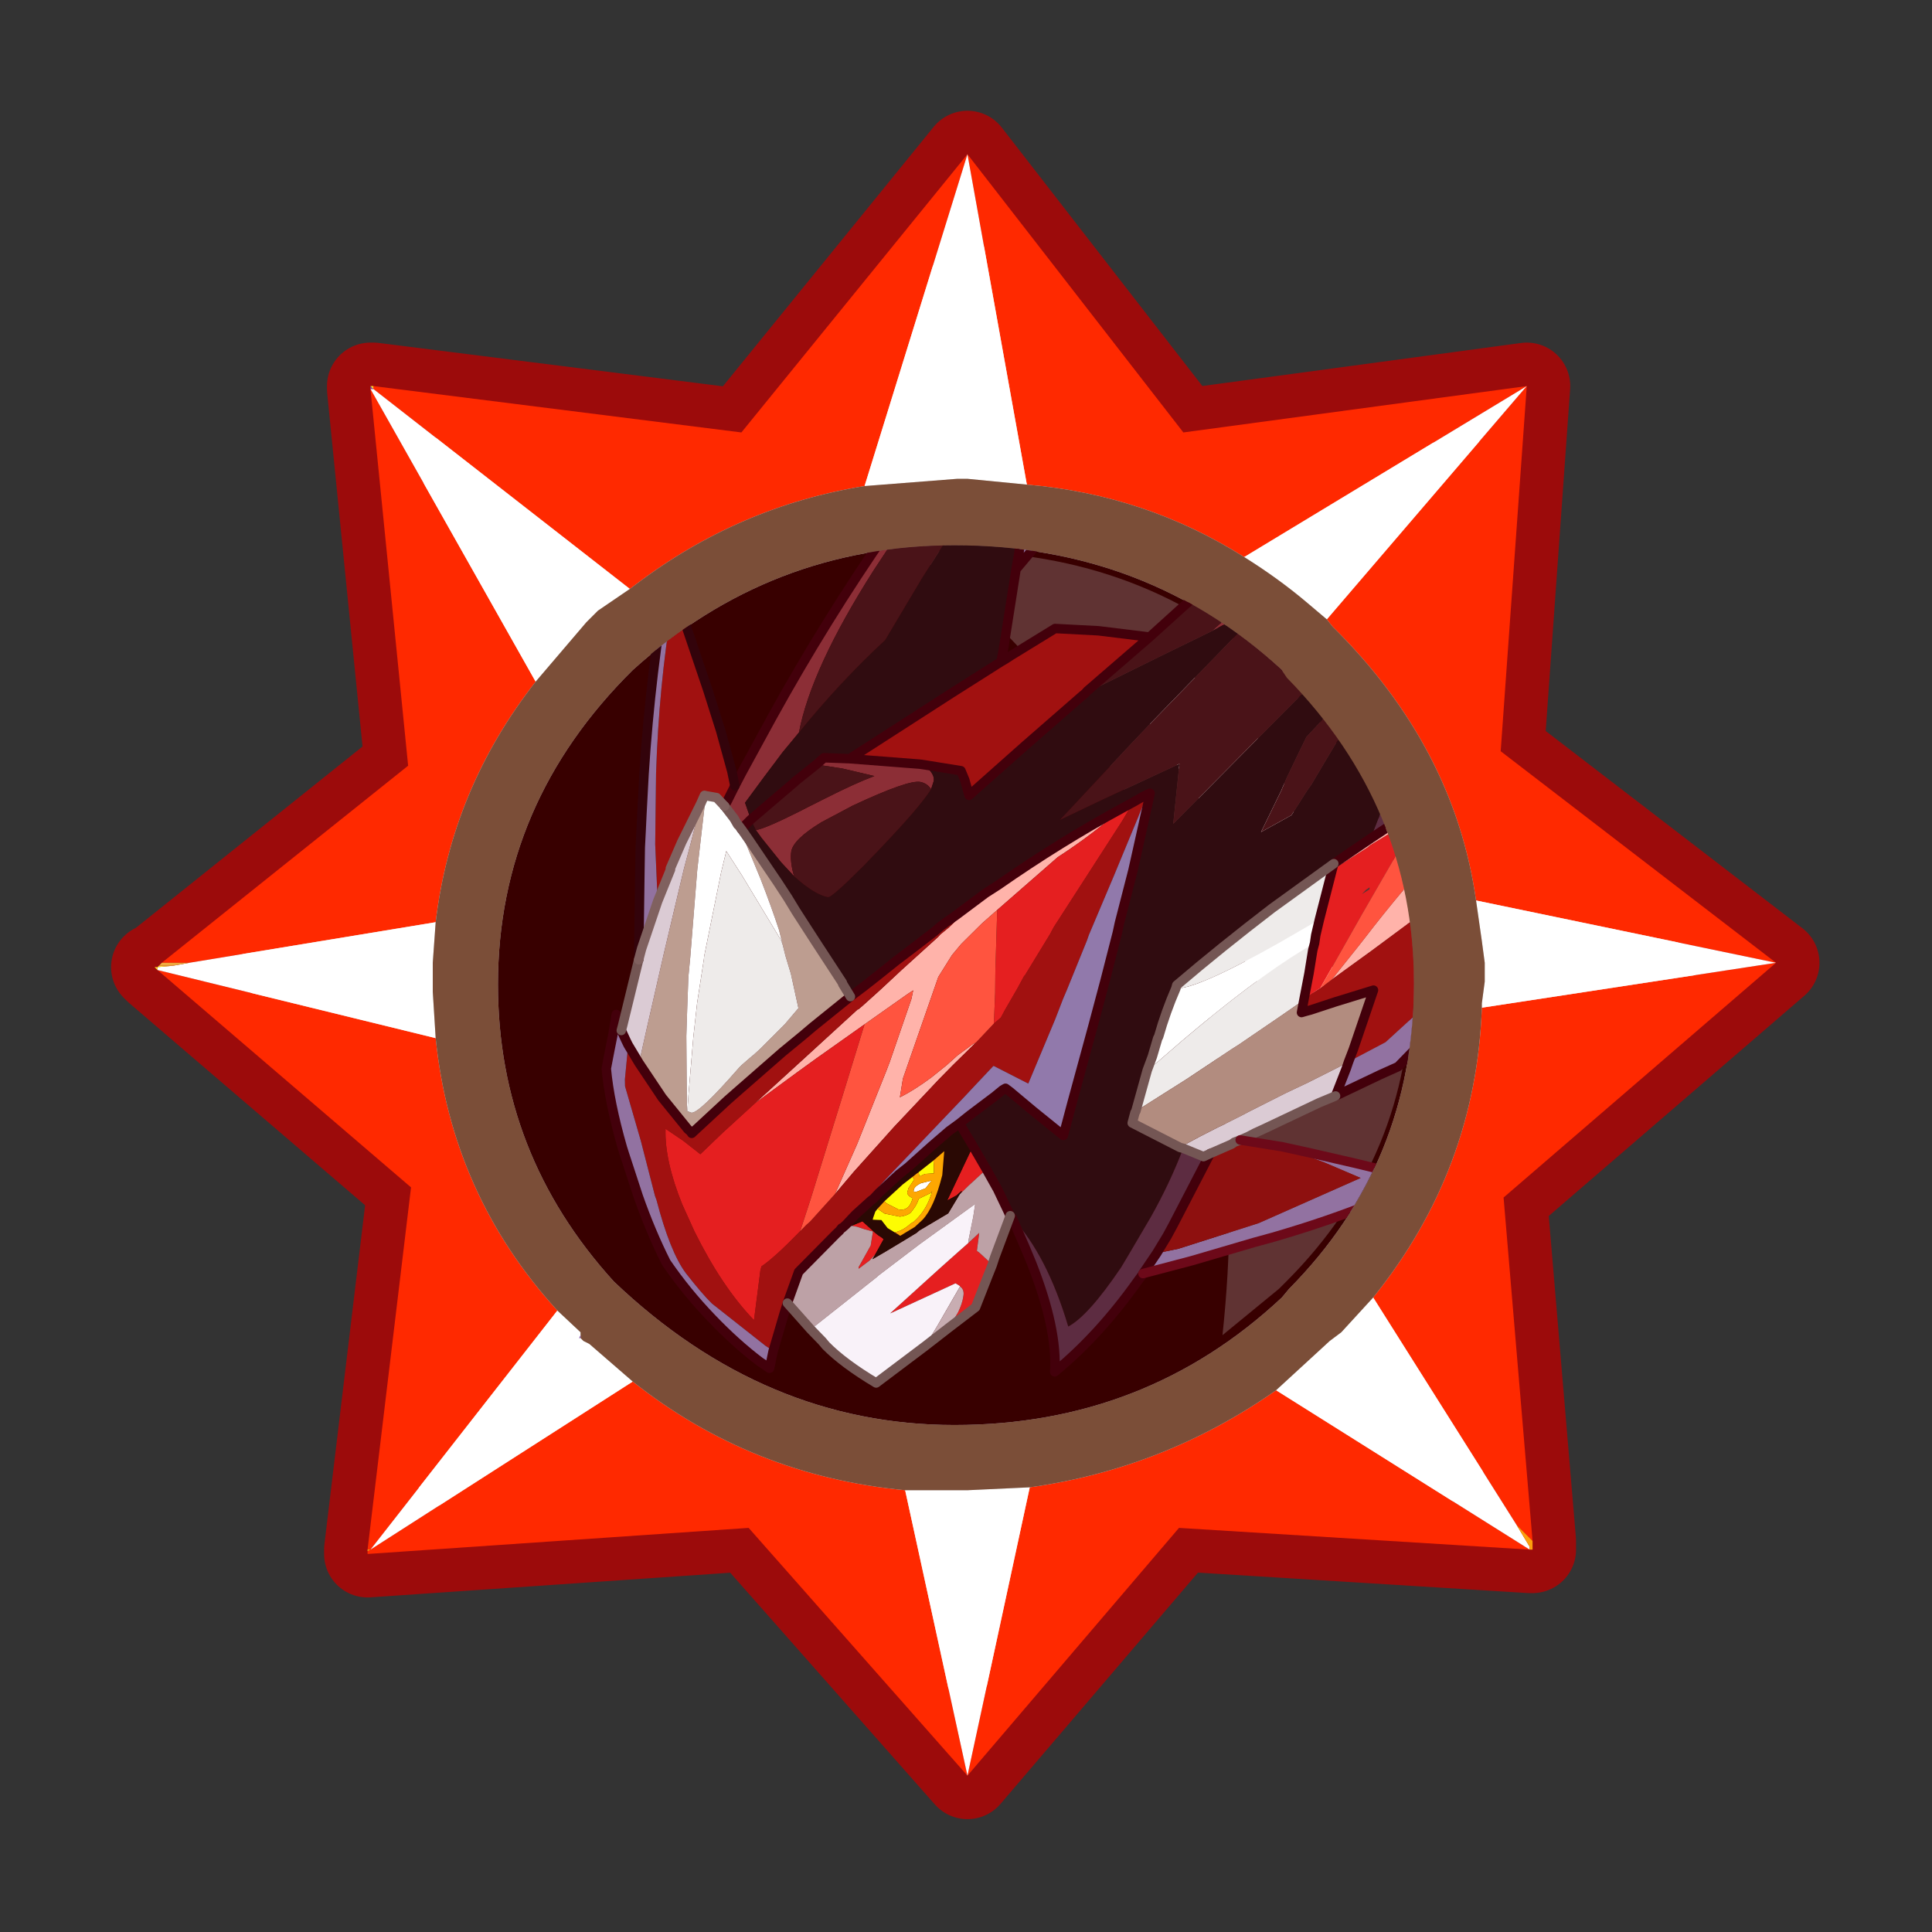 <?xml version="1.0" encoding="UTF-8" standalone="no"?>
<svg xmlns:ffdec="https://www.free-decompiler.com/flash" xmlns:xlink="http://www.w3.org/1999/xlink" ffdec:objectType="frame" height="30.0px" width="30.0px" xmlns="http://www.w3.org/2000/svg">
  <rect width="100%" height="100%" fill="#333333" stroke="none"/>
  <g transform="matrix(1.0, 0.0, 0.0, 1.0, 0.0, 0.0)">
    <use ffdec:characterId="1" height="30.0" transform="matrix(1.0, 0.0, 0.0, 1.0, 0.0, 0.0)" width="30.0" xlink:href="#shape0"/>
    <use ffdec:characterId="6" height="61.95" transform="matrix(0.45, 0.0, 0.0, 0.45, 1.725, 0.37)" width="61.95" xlink:href="#sprite0"/>
  </g>
  <defs>
    <g id="shape0" transform="matrix(1.0, 0.0, 0.0, 1.0, 0.0, 0.0)">
      <path d="M30.0 30.0 L0.0 30.0 0.0 0.0 30.0 0.0 30.0 30.0" fill="#33cc66" fill-opacity="0.0" fill-rule="evenodd" stroke="none"/>
    </g>
    <g id="sprite0" transform="matrix(1.0, 0.0, 0.0, 1.0, -0.5, 4.4)">
      <use ffdec:characterId="2" height="58.95" transform="matrix(1.0, 0.0, 0.0, 1.0, 0.5, -1.4)" width="58.95" xlink:href="#shape1"/>
      <use ffdec:characterId="5" height="28.85" transform="matrix(-1.865, 0.0, 0.0, 1.865, 62.426, -4.402)" width="26.55" xlink:href="#sprite1"/>
    </g>
    <g id="shape1" transform="matrix(1.0, 0.0, 0.0, 1.0, -0.5, 1.4)">
      <path d="M48.55 36.1 L49.55 47.95 49.55 48.25 49.45 48.25 37.35 47.5 30.05 56.05 22.5 47.5 9.35 48.4 9.35 48.25 10.85 35.75 2.1 28.25 2.0 28.15 2.1 28.15 2.25 28.0 10.75 21.2 9.45 8.2 9.45 8.1 9.55 8.1 22.25 9.7 30.05 0.1 37.5 9.7 49.35 8.1 48.45 20.7 57.95 28.0 48.55 36.1" fill="#d6d6d6" fill-rule="evenodd" stroke="none"/>
      <path d="M48.55 36.1 L57.95 28.0 48.45 20.7 49.35 8.1 37.5 9.7 30.05 0.1 22.25 9.7 9.55 8.1 9.45 8.1 9.45 8.2 10.75 21.2 2.25 28.0 2.1 28.15 2.0 28.15 2.1 28.25 10.85 35.75 9.35 48.25 9.35 48.4 22.5 47.5 30.05 56.05 37.35 47.5 49.45 48.25 49.55 48.25 49.55 47.95 48.55 36.1 Z" fill="none" stroke="#9c0b0b" stroke-linecap="round" stroke-linejoin="round" stroke-width="3.0"/>
      <path d="M49.35 8.1 L48.45 20.7 57.95 28.0 47.6 25.85 Q46.85 20.55 42.65 16.4 L42.45 16.15 49.35 8.1 39.6 14.0 Q36.2 11.85 32.1 11.5 L30.05 0.1 37.5 9.7 49.35 8.1 M57.95 28.0 L48.55 36.1 49.55 47.95 49.0 47.4 44.05 39.55 Q47.6 35.15 47.8 29.55 L57.95 28.0 M49.45 48.25 L37.35 47.5 30.05 56.05 22.5 47.5 9.35 48.4 9.35 48.3 9.45 48.25 18.5 42.45 Q22.6 45.7 27.9 46.2 L30.05 56.05 32.2 46.1 Q36.85 45.45 40.7 42.75 L49.45 48.25 M9.35 48.25 L10.85 35.75 2.1 28.25 11.7 30.6 Q12.25 36.0 15.9 40.0 L9.45 48.25 9.35 48.25 M2.25 28.0 L10.75 21.2 9.45 8.2 15.15 18.3 Q12.25 22.0 11.7 26.6 L3.2 28.0 2.25 28.0 M9.55 8.1 L22.25 9.7 30.05 0.1 26.5 11.55 Q22.15 12.25 18.6 14.95 L18.4 15.1 9.55 8.2 9.55 8.1" fill="#ff2900" fill-rule="evenodd" stroke="none"/>
      <path d="M49.35 8.1 L42.45 16.15 41.8 15.6 Q40.8 14.75 39.6 14.0 L49.35 8.1 M47.6 25.85 L57.95 28.0 47.8 29.55 47.8 29.4 47.9 28.65 47.9 28.45 47.9 28.1 47.9 28.0 47.8 27.25 47.6 25.85 M40.7 42.75 L42.55 41.05 42.95 40.75 44.05 39.55 49.0 47.4 49.45 48.15 49.45 48.25 40.7 42.75 M32.2 46.1 L30.05 56.05 27.9 46.2 29.7 46.2 30.05 46.2 32.2 46.1 M18.5 42.45 L9.45 48.25 15.9 40.0 16.7 40.75 16.7 40.85 16.65 40.95 16.7 40.95 16.8 41.05 17.0 41.15 18.5 42.45 M30.05 0.1 L32.1 11.5 30.05 11.3 29.7 11.3 26.5 11.55 30.05 0.1 M18.4 15.1 L17.3 15.85 16.9 16.25 15.15 18.3 9.45 8.2 9.55 8.2 18.4 15.1 M11.7 26.6 L11.6 28.0 11.6 28.15 11.6 28.65 11.6 29.0 11.7 30.6 2.1 28.25 2.1 28.15 2.65 28.1 3.2 28.0 11.7 26.6" fill="#ffffff" fill-rule="evenodd" stroke="none"/>
      <path d="M42.45 16.15 L42.65 16.4 Q46.85 20.55 47.6 25.85 L47.8 27.25 47.9 28.0 47.9 28.1 47.9 28.45 47.9 28.65 47.8 29.4 47.8 29.55 Q47.6 35.15 44.05 39.55 L42.95 40.75 42.55 41.05 40.7 42.75 Q36.85 45.45 32.2 46.1 L30.05 46.2 29.7 46.2 27.9 46.2 Q22.6 45.7 18.5 42.45 L17.0 41.15 16.8 41.05 16.7 40.95 16.7 40.85 16.7 40.75 15.9 40.0 Q12.25 36.0 11.7 30.6 L11.6 29.0 11.6 28.65 11.6 28.15 11.6 28.0 11.7 26.6 Q12.25 22.0 15.15 18.3 L16.9 16.25 17.3 15.85 18.4 15.1 18.6 14.95 Q22.15 12.25 26.5 11.55 L29.7 11.3 30.05 11.3 32.1 11.5 Q36.2 11.85 39.6 14.0 40.8 14.75 41.8 15.6 L42.45 16.15 M41.05 18.2 L40.9 17.9 Q36.2 13.6 29.6 13.6 23.25 13.6 18.5 17.9 13.85 22.5 13.85 28.75 13.85 34.6 17.85 39.0 23.05 43.95 29.6 43.95 36.2 43.95 40.9 39.55 L41.15 39.25 Q45.45 34.9 45.45 28.75 45.45 22.65 41.05 18.2" fill="#7b4e38" fill-rule="evenodd" stroke="none"/>
      <path d="M41.05 18.2 Q45.45 22.65 45.45 28.75 45.45 34.9 41.15 39.25 L40.9 39.55 Q36.2 43.95 29.6 43.95 23.05 43.95 17.85 39.0 13.85 34.6 13.85 28.75 13.85 22.5 18.5 17.9 23.25 13.6 29.6 13.6 36.2 13.6 40.9 17.9 L41.05 18.2" fill="#380000" fill-rule="evenodd" stroke="none"/>
      <path d="M49.55 47.95 L49.55 48.25 49.45 48.25 49.45 48.15 49.0 47.4 49.55 47.95" fill="url(#gradient0)" fill-rule="evenodd" stroke="none"/>
      <path d="M9.45 8.2 L9.45 8.1 9.55 8.2 9.45 8.2" fill="url(#gradient1)" fill-rule="evenodd" stroke="none"/>
      <path d="M9.45 8.1 L9.55 8.1 9.55 8.2 9.45 8.1" fill="url(#gradient2)" fill-rule="evenodd" stroke="none"/>
      <path d="M9.35 48.3 L9.35 48.25 9.45 48.25 9.35 48.3 M2.1 28.25 L2.0 28.15 2.1 28.15 2.15 28.1 2.65 28.1 2.1 28.15 2.1 28.25" fill="url(#gradient3)" fill-rule="evenodd" stroke="none"/>
      <path d="M2.15 28.1 L2.25 28.0 3.2 28.0 2.65 28.1 2.15 28.1" fill="url(#gradient4)" fill-rule="evenodd" stroke="none"/>
      <path d="M16.7 40.85 L16.7 40.95 16.65 40.95 16.7 40.85" fill="url(#gradient5)" fill-rule="evenodd" stroke="none"/>
      <path d="M41.05 39.0 L40.8 39.25 38.85 40.85 Q40.7 23.6 28.2 13.8 L29.5 13.8 Q36.2 13.8 40.8 18.1 L40.95 18.3 Q45.35 22.65 45.35 28.65 45.35 34.7 41.05 39.0" fill="#ffffff" fill-opacity="0.2" fill-rule="evenodd" stroke="none"/>
      <path d="M40.9 26.2 Q42.35 26.05 42.55 27.5 L42.65 28.25 Q42.45 29.0 41.45 29.2 40.8 29.3 40.15 28.75 39.65 28.25 39.6 27.8 39.3 26.4 40.9 26.2 M41.45 23.4 L41.45 24.05 Q41.25 24.65 40.25 24.8 L38.0 22.3 35.95 19.15 Q35.65 17.8 36.4 17.65 37.05 17.45 38.2 18.4 40.9 20.45 41.45 23.4" fill="#ffffff" fill-rule="evenodd" stroke="none"/>
    </g>
    <linearGradient gradientTransform="matrix(-0.012, 0.0, 0.0, 0.009, 39.85, 48.5)" gradientUnits="userSpaceOnUse" id="gradient0" spreadMethod="pad" x1="-819.2" x2="819.2">
      <stop offset="0.0" stop-color="#fd9e0c"/>
      <stop offset="1.0" stop-color="#fddd27"/>
    </linearGradient>
    <linearGradient gradientTransform="matrix(-0.009, 0.0, 0.0, 0.012, 9.8, 17.9)" gradientUnits="userSpaceOnUse" id="gradient1" spreadMethod="pad" x1="-819.2" x2="819.2">
      <stop offset="0.0" stop-color="#5f2288"/>
      <stop offset="1.0" stop-color="#a276cd"/>
    </linearGradient>
    <linearGradient gradientTransform="matrix(-0.013, 0.0, 0.0, 0.01, 19.7, 8.05)" gradientUnits="userSpaceOnUse" id="gradient2" spreadMethod="pad" x1="-819.2" x2="819.2">
      <stop offset="0.0" stop-color="#fd9b0b"/>
      <stop offset="1.0" stop-color="#fde42b"/>
    </linearGradient>
    <linearGradient gradientTransform="matrix(-0.009, 0.0, 0.0, 0.012, 9.35, 38.05)" gradientUnits="userSpaceOnUse" id="gradient3" spreadMethod="pad" x1="-819.2" x2="819.2">
      <stop offset="0.0" stop-color="#fd9e0c"/>
      <stop offset="1.0" stop-color="#fddd27"/>
    </linearGradient>
    <linearGradient gradientTransform="matrix(-0.009, 0.0, 0.0, 0.012, 9.35, 38.05)" gradientUnits="userSpaceOnUse" id="gradient4" spreadMethod="pad" x1="-819.2" x2="819.2">
      <stop offset="0.0" stop-color="#8d010c"/>
      <stop offset="1.0" stop-color="#f2b03f"/>
    </linearGradient>
    <linearGradient gradientTransform="matrix(-0.013, 0.0, 0.0, 0.009, 19.7, 48.4)" gradientUnits="userSpaceOnUse" id="gradient5" spreadMethod="pad" x1="-819.2" x2="819.2">
      <stop offset="0.0" stop-color="#65298e"/>
      <stop offset="1.0" stop-color="#9a6cc5"/>
    </linearGradient>
    <g id="sprite1" transform="matrix(1.0, 0.0, 0.0, 1.0, 9.1, 9.65)">
      <clipPath id="clipPath0" transform="matrix(1.0, 0.0, 0.0, 1.0, 0.0, 0.0)">
        <path d="M14.45 2.3 Q16.95 4.75 16.95 8.1 16.95 11.25 14.8 13.6 12.0 16.25 8.5 16.25 4.95 16.25 2.45 13.9 L2.3 13.75 Q0.0 11.4 0.0 8.1 0.0 4.85 2.35 2.45 L2.45 2.3 Q4.95 0.0 8.5 0.0 11.9 0.0 14.45 2.3" fill="#4b1c6c" fill-rule="evenodd" stroke="none"/>
      </clipPath>
      <g clip-path="url(#clipPath0)">
        <use ffdec:characterId="4" height="138.8" transform="matrix(0.169, -0.045, 0.045, 0.169, -9.081, -4.211)" width="119.95" xlink:href="#shape3"/>
      </g>
    </g>
    <g id="shape3" transform="matrix(1.0, 0.0, 0.0, 1.0, 54.5, 65.9)">
      <path d="M27.1 -48.2 L27.4 -51.0 27.6 -52.4 28.6 -50.6 32.25 -43.4 31.65 -40.45 29.95 -43.3 27.1 -48.2 M-53.4 -37.45 L-49.15 -33.65 -44.9 -29.8 -35.3 -20.55 -34.3 -19.55 -31.8 -17.0 -29.75 -15.0 -29.0 -14.25 -25.7 -10.8 -25.3 -10.4 -24.7 -9.85 -20.35 -5.15 -18.85 -3.45 -17.95 -2.5 -14.1 1.85 -12.5 3.7 -11.0 5.45 -11.0 6.15 -14.0 2.9 -14.25 2.55 -18.4 -1.75 -21.9 -5.35 -27.2 -10.7 -24.6 -5.55 -23.7 -3.7 -21.95 -0.15 Q-18.55 6.55 -16.2 12.2 L-15.75 13.25 -13.95 17.35 -17.25 13.3 -21.75 7.65 -23.15 5.8 -24.5 4.05 -31.45 -5.4 -36.05 -11.95 -36.55 -12.65 -36.8 -13.0 -40.5 -18.2 -41.85 -20.25 -40.75 -18.95 -38.75 -16.6 -36.5 -13.9 -35.95 -13.3 -33.75 -10.65 -29.35 -5.55 -25.95 -1.6 -27.2 -5.65 -27.4 -6.25 -27.55 -6.8 -30.05 -13.05 -30.35 -13.85 -34.85 -18.3 -35.45 -18.85 -35.75 -19.2 -43.85 -27.0 -48.45 -31.4 -50.95 -33.7 -53.4 -37.45 M-26.95 -60.35 L-26.9 -62.35 -26.9 -62.55 -26.8 -65.4 -24.15 -62.65 -23.9 -62.35 -19.8 -57.8 -20.3 -52.6 -22.4 -55.0 -23.65 -56.6 -26.95 -60.35 M12.1 5.5 Q17.55 10.65 22.75 16.8 L23.8 17.95 25.8 21.1 26.65 22.5 27.3 23.4 27.45 23.7 30.3 28.1 31.9 30.65 32.55 31.65 33.3 32.8 33.65 33.3 33.7 33.3 37.7 39.55 41.65 45.7 38.15 41.35 36.6 39.45 32.6 34.65 29.0 30.35 28.55 29.85 28.5 30.8 29.0 37.8 29.1 38.75 30.1 47.1 31.0 52.8 29.7 50.05 26.8 44.35 23.5 38.25 22.45 36.4 20.7 33.45 21.05 33.8 22.25 35.3 23.1 36.6 24.35 38.3 Q25.8 40.1 27.0 41.15 L27.2 39.15 26.35 27.8 25.55 25.2 24.9 23.8 23.35 21.15 22.15 19.35 17.4 12.3 Q14.45 9.05 12.1 5.5" fill="#ffb3aa" fill-rule="evenodd" stroke="none"/>
      <path d="M31.65 -40.45 L32.25 -43.4 33.25 -41.45 32.7 -38.6 31.9 -34.35 31.75 -33.55 31.4 -31.45 30.7 -26.2 30.25 -22.65 30.05 -20.95 30.0 -20.7 26.5 -26.6 26.05 -27.35 26.1 -27.8 26.1 -28.85 26.1 -30.65 26.25 -35.75 26.3 -37.55 26.45 -36.9 26.75 -35.6 28.15 -30.95 29.35 -28.1 29.9 -31.2 30.4 -34.0 30.5 -34.7 30.8 -36.25 31.65 -40.45 M52.35 13.8 L53.05 12.4 55.3 8.55 57.75 4.7 63.7 -4.25 63.65 -2.85 Q62.85 5.6 60.75 14.65 L58.9 21.95 57.1 27.7 56.65 24.1 56.7 24.0 56.25 21.0 55.35 16.55 55.2 15.6 55.05 15.6 53.9 15.5 52.85 16.15 52.7 15.5 52.35 13.8 M33.05 70.55 L32.95 66.5 32.9 65.25 32.6 61.75 29.8 56.85 29.55 56.45 29.4 56.1 29.35 56.1 29.15 55.65 28.8 54.85 28.75 54.8 28.45 54.15 27.25 51.9 26.35 50.15 25.45 48.5 20.4 39.3 19.65 37.9 18.3 35.4 18.2 35.4 14.25 36.25 13.25 28.95 13.0 26.65 12.85 25.6 12.15 20.05 12.1 19.4 11.15 12.65 10.1 4.75 9.9 3.4 10.45 3.9 10.8 4.25 11.15 4.6 11.25 4.9 11.8 6.85 14.3 14.6 15.9 19.55 16.1 20.4 17.55 25.3 17.6 25.35 17.95 26.8 18.65 29.4 18.85 30.25 19.4 31.05 20.7 33.45 22.45 36.4 23.5 38.25 26.8 44.35 29.7 50.05 31.0 52.8 32.8 56.3 33.1 56.75 33.55 57.55 Q35.45 60.95 36.55 62.2 L36.55 62.65 35.85 67.9 Q40.0 65.4 44.35 60.45 L46.35 58.0 Q49.35 54.0 50.1 50.75 L47.95 51.5 45.85 52.4 44.15 49.6 41.65 45.7 37.7 39.55 33.7 33.3 33.65 33.3 33.3 32.8 32.55 31.65 31.9 30.65 30.3 28.1 27.45 23.7 27.3 23.4 26.65 22.5 25.8 21.1 23.8 17.95 26.25 21.05 27.05 22.0 27.45 22.5 28.0 23.3 29.7 25.5 31.1 27.3 32.5 29.2 33.7 30.8 34.8 32.2 37.8 36.3 38.6 37.45 40.25 39.75 43.95 45.25 44.55 46.15 47.3 50.5 Q47.5 50.3 47.8 50.2 L48.0 50.05 51.3 47.65 54.6 44.75 56.2 43.2 55.6 46.8 55.4 47.5 52.3 52.65 49.35 57.9 49.1 58.25 Q46.3 63.2 44.1 64.95 41.85 66.65 40.6 67.35 L34.0 70.2 Q33.5 70.35 33.05 70.55 M-52.9 -34.85 L-53.2 -35.8 -54.0 -37.9 -53.4 -37.45 -50.95 -33.7 -43.65 -22.95 -41.85 -20.25 -40.5 -18.2 -36.8 -13.0 -36.55 -12.65 -36.05 -11.95 -31.45 -5.4 -24.5 4.05 -23.15 5.8 -21.75 7.65 -17.25 13.3 -13.95 17.35 -13.0 18.55 Q-12.25 19.3 -11.65 20.2 L-11.75 21.55 -12.25 21.25 -12.6 21.05 -14.9 19.55 -18.5 17.3 -18.05 23.9 -17.9 25.3 -21.15 22.3 -24.9 16.45 -28.3 10.95 -34.75 -0.05 -36.75 -3.9 -36.8 -4.05 -36.95 -4.3 -38.55 -7.5 -43.75 -17.8 -46.15 -22.4 -47.85 -25.65 -51.2 -31.95 -52.9 -34.85 M-25.45 -36.0 L-26.05 -42.05 -26.2 -43.35 -26.6 -48.3 -24.4 -43.3 -24.35 -43.2 -21.6 -38.4 -20.3 -52.6 -19.8 -57.8 -19.15 -57.05 -19.2 -56.1 -19.55 -51.6 -19.55 -50.65 -19.7 -47.5 -19.75 -43.05 -19.8 -41.55 -19.65 -31.35 -19.6 -30.8 -19.4 -25.5 Q-20.45 -25.3 -22.1 -27.95 L-23.75 -31.15 -23.7 -31.2 -25.45 -36.0 M14.0 -12.7 L19.4 -11.95 23.9 -11.0 27.7 -7.0 28.2 -6.45 28.5 -6.15 32.7 -1.6 41.35 7.9 34.05 6.55 33.65 6.5 29.65 6.1 29.0 6.95 28.15 8.4 23.75 1.75 19.3 -4.85 19.05 -5.2 18.9 -5.5 14.0 -12.7" fill="#a11110" fill-rule="evenodd" stroke="none"/>
      <path d="M33.25 -41.45 L37.1 -33.0 37.15 -32.85 37.5 -32.05 40.35 -25.3 42.95 -18.35 43.65 -16.5 Q47.6 -5.55 50.45 5.9 L52.0 12.25 52.35 13.8 52.7 15.5 52.85 16.15 51.55 17.15 51.0 17.7 50.95 17.7 50.35 17.75 49.8 16.8 50.85 15.25 49.55 11.95 48.9 10.35 48.4 9.1 47.25 6.6 Q47.75 -0.3 44.0 -12.1 L41.9 -18.35 Q39.5 -25.6 37.45 -29.6 L36.35 -31.95 34.15 -36.0 32.7 -38.6 33.25 -41.45 M-17.0 -54.55 L-13.55 -50.65 -8.5 -44.5 Q-11.5 -46.25 -12.55 -46.4 L-13.3 -46.45 -7.4 -37.5 1.4 -24.5 7.25 -15.85 7.75 -15.05 6.9 -15.85 5.8 -16.75 0.55 -24.25 Q-3.3 -29.55 -8.7 -36.4 L-14.9 -44.1 -15.1 -44.1 -15.45 -41.6 Q-15.65 -39.3 -15.0 -36.15 L-14.4 -32.8 -14.0 -30.45 -14.85 -32.0 -14.9 -32.6 -15.85 -38.6 -16.35 -42.75 -16.8 -48.0 -17.0 -54.55 M33.65 6.5 L34.05 6.55 41.35 7.9 44.0 8.5 44.6 9.4 41.85 9.1 38.35 9.0 Q40.05 10.2 42.8 12.65 L44.15 13.85 45.15 14.75 Q48.15 17.4 49.0 17.75 L48.2 18.4 45.55 20.35 43.8 21.45 44.0 21.15 Q44.7 19.9 44.8 18.95 44.9 17.65 42.5 15.15 L39.75 12.6 Q34.8 8.45 33.5 8.35 32.8 8.3 32.25 8.75 L32.2 8.8 32.15 7.9 Q32.2 7.15 33.5 6.55 L33.65 6.5" fill="#8c2e36" fill-rule="evenodd" stroke="none"/>
      <path d="M27.1 -48.2 L29.95 -43.3 31.65 -40.45 30.8 -36.25 30.5 -34.7 30.4 -34.0 29.9 -31.2 29.35 -28.1 28.15 -30.95 26.75 -35.6 26.45 -36.9 26.3 -37.55 26.9 -46.7 27.1 -48.2 M15.75 63.4 L13.55 60.55 13.15 57.05 13.0 55.8 13.55 55.45 14.3 55.05 Q14.65 54.85 14.95 54.75 L15.2 52.85 16.05 54.2 16.75 55.25 18.2 57.45 22.05 63.4 22.1 63.5 16.25 58.65 15.75 58.8 15.7 58.85 Q15.15 59.05 15.1 59.75 15.0 60.5 15.2 61.55 L15.75 63.4 M-26.6 -48.3 L-26.7 -49.85 -26.85 -53.55 -26.95 -60.35 -23.65 -56.6 -22.4 -55.0 -20.3 -52.6 -21.6 -38.4 -24.35 -43.2 -24.4 -43.3 -26.6 -48.3 M22.15 19.35 L20.65 25.75 20.1 27.9 19.4 31.05 18.85 30.25 18.65 29.4 17.95 26.8 17.6 25.35 17.55 25.3 16.1 20.4 15.9 19.55 14.3 14.6 11.8 6.85 11.25 4.9 11.15 4.6 12.1 5.5 Q14.45 9.05 17.4 12.3 L22.15 19.35 M32.6 34.65 L36.6 39.45 38.15 41.35 41.65 45.7 44.15 49.6 45.85 52.4 47.95 51.5 50.1 50.75 Q49.35 54.0 46.35 58.0 L44.35 60.45 Q40.0 65.4 35.85 67.9 L36.55 62.65 36.55 62.2 Q35.45 60.95 33.55 57.55 L33.35 53.9 32.9 42.6 32.6 34.65 M-11.2 14.1 L-11.2 14.85 -11.45 17.35 -11.65 20.2 Q-12.25 19.3 -13.0 18.55 L-15.25 9.9 -17.85 0.25 -18.4 -1.75 -14.25 2.55 -14.0 2.9 -11.0 6.15 -11.05 11.55 -11.1 13.25 -11.2 14.1 M16.2 46.15 L17.55 44.8 18.2 44.15 19.35 50.4 18.55 49.65 18.15 49.05 18.1 49.1 18.25 49.45 17.6 48.35 16.2 46.15 M25.25 57.9 L24.8 56.1 25.0 56.0 25.45 55.85 25.8 55.7 27.45 54.85 28.45 55.6 27.9 55.55 27.0 55.6 26.1 55.6 25.95 57.1 26.6 59.65 26.55 59.8 25.65 58.65 25.25 57.9 M-41.85 -20.25 L-43.65 -22.95 -50.95 -33.7 -48.45 -31.4 -43.85 -27.0 -40.75 -18.95 -41.85 -20.25 M-15.3 6.9 L-15.35 7.1 -14.7 7.8 -15.0 7.25 -15.3 6.9" fill="#e51f20" fill-rule="evenodd" stroke="none"/>
      <path d="M63.7 -4.25 L64.95 -6.1 Q64.1 4.3 61.95 15.1 L61.1 19.15 60.7 21.0 60.35 22.65 59.75 25.05 57.75 33.0 57.45 34.2 57.45 33.0 57.1 27.7 58.9 21.95 60.75 14.65 Q62.85 5.6 63.65 -2.85 L63.7 -4.25 M57.3 41.9 L57.5 41.65 57.6 41.35 58.2 40.5 58.25 40.4 58.25 40.45 58.15 41.4 58.05 42.45 57.95 44.05 57.8 46.2 Q56.55 49.6 54.0 53.85 L53.65 54.4 51.05 58.4 Q48.8 61.7 46.4 64.4 43.55 66.85 40.25 68.85 37.05 70.8 34.1 72.0 L32.95 72.4 33.05 70.55 Q33.5 70.35 34.0 70.2 L40.6 67.35 Q41.85 66.65 44.1 64.95 46.3 63.2 49.1 58.25 L49.35 57.9 52.3 52.65 55.4 47.5 55.6 46.8 56.2 43.2 56.55 42.8 57.3 41.9 M-2.65 52.55 L-7.3 49.9 -13.15 46.35 -14.95 45.3 Q-20.1 42.2 -24.5 38.9 L-26.85 37.1 -28.95 35.35 -23.45 35.45 -21.3 35.5 -16.95 35.65 -15.7 35.7 -13.4 35.8 -15.95 36.05 -18.15 36.25 -22.3 36.85 -13.1 44.25 -5.6 49.05 -3.5 50.1 -2.65 52.55 M-17.5 29.15 L-21.5 25.75 -23.1 24.45 -26.8 17.85 -37.05 -1.1 -37.4 -1.8 -39.15 -5.1 -39.5 -5.75 -46.25 -19.6 -49.5 -26.75 -52.25 -33.4 -52.9 -34.85 -51.2 -31.95 -47.85 -25.65 -46.15 -22.4 -43.75 -17.8 -38.55 -7.5 -36.95 -4.3 -36.8 -4.05 -36.75 -3.9 Q-37.55 -3.35 -37.65 -2.65 -37.7 -1.65 -35.6 -0.5 L-34.75 -0.05 -28.3 10.95 -24.9 16.45 -21.15 22.3 -17.9 25.3 -17.85 26.05 -17.5 29.15 M-19.05 -19.25 L-19.25 -19.45 -22.05 -23.25 -24.25 -26.75 -24.9 -31.2 -24.85 -31.3 -25.45 -36.0 -23.7 -31.2 -23.75 -31.15 -22.1 -27.95 Q-20.45 -25.3 -19.4 -25.5 L-19.1 -19.45 -19.05 -19.25 M29.5 -16.0 L28.7 -17.7 27.45 -20.35 26.05 -23.35 26.1 -26.6 26.05 -27.35 26.5 -26.6 30.0 -20.7 29.65 -17.75 29.5 -16.0" fill="#9272a1" fill-rule="evenodd" stroke="none"/>
      <path d="M12.5 50.25 L12.25 50.4 Q7.65 53.3 3.55 60.0 1.8 58.4 -0.25 52.5 L-0.65 51.1 -1.9 46.6 Q-2.95 42.55 -3.35 38.65 L-3.0 38.65 2.55 37.45 2.55 36.3 2.5 36.15 2.45 31.65 2.3 30.1 2.25 28.1 2.2 27.9 Q2.15 25.1 1.75 22.5 L1.75 22.15 Q-1.7 17.15 -5.9 11.7 L-11.0 5.45 -12.5 3.7 -14.1 1.85 -14.55 -2.25 -14.7 -4.0 -14.9 -5.7 -16.95 -24.2 -19.7 -47.5 -19.55 -50.65 -19.55 -51.6 -19.2 -56.1 -19.15 -57.05 -18.5 -56.3 -18.35 -56.15 -17.0 -54.55 -16.8 -48.0 -16.35 -42.75 -15.85 -38.6 -14.9 -32.6 -14.85 -32.0 -14.0 -30.45 -13.9 -30.3 -9.05 -21.35 -5.1 -14.45 0.8 -4.2 6.5 5.75 7.5 -0.55 14.15 5.0 18.2 8.45 12.95 -1.35 11.5 -4.0 4.95 -15.7 3.1 -19.1 5.8 -16.75 6.9 -15.85 7.75 -15.05 12.25 -11.15 19.05 -5.2 19.3 -4.85 23.75 1.75 28.15 8.4 29.0 6.95 29.65 6.1 33.65 6.5 33.5 6.55 Q32.2 7.15 32.15 7.9 L32.2 8.8 Q32.8 10.8 35.7 16.1 L37.0 18.45 Q39.4 22.6 39.8 22.65 41.25 22.75 43.8 21.45 L45.55 20.35 48.2 18.4 49.0 17.75 49.8 16.8 50.35 17.75 50.5 18.05 49.55 18.85 45.35 22.5 43.9 23.8 42.7 24.95 39.95 27.45 36.0 31.0 35.95 31.1 34.8 32.2 33.7 30.8 32.5 29.2 31.1 27.3 29.7 25.5 28.0 23.3 27.45 22.5 27.05 22.0 26.25 21.05 23.8 17.95 22.75 16.8 Q17.55 10.65 12.1 5.5 L11.15 4.6 10.8 4.25 10.45 3.9 9.9 3.4 9.7 3.25 9.65 4.2 9.35 11.6 9.3 17.35 9.25 18.4 9.2 23.6 9.2 24.8 9.2 27.8 9.2 28.55 9.25 36.95 9.25 40.6 12.95 38.95 15.95 37.55 16.45 37.35 16.7 37.6 17.35 38.5 19.35 41.05 20.2 42.2 18.35 44.0 18.2 44.15 17.55 44.8 16.2 46.15 14.5 47.9 12.5 50.25 M28.5 -6.15 L28.55 -6.6 28.6 -7.35 29.5 -16.0 29.65 -17.75 30.0 -20.7 30.05 -20.95 30.25 -22.65 30.7 -26.2 31.4 -31.45 31.75 -33.55 32.5 -31.6 32.75 -30.8 34.5 -25.85 35.8 -22.1 37.05 -18.25 38.85 -12.6 40.95 -5.2 Q44.4 0.25 47.25 6.6 L48.4 9.1 48.9 10.35 49.55 11.95 50.85 15.25 49.8 16.8 46.35 11.8 46.3 11.7 44.6 9.4 44.0 8.5 41.35 7.9 32.7 -1.6 28.5 -6.15 M-6.55 -2.0 L-6.35 -1.5 -5.35 1.65 -2.7 4.2 -3.65 -0.65 -3.65 -0.7 -3.85 -2.05 -4.35 -4.7 -4.75 -6.75 -7.55 -12.0 -8.4 -13.55 -11.05 -18.2 -9.7 -13.05 -7.45 -5.2 -6.55 -2.0" fill="#300c10" fill-rule="evenodd" stroke="none"/>
      <path d="M-8.5 -44.5 L-6.2 -41.7 -4.65 -39.65 Q-0.2 -33.95 3.45 -28.7 L5.5 -25.75 6.25 -24.55 11.7 -16.25 14.0 -12.7 18.9 -5.5 19.05 -5.2 12.25 -11.15 7.75 -15.05 7.25 -15.85 1.4 -24.5 -7.4 -37.5 -13.3 -46.45 -12.55 -46.4 Q-11.5 -46.25 -8.5 -44.5 M31.75 -33.55 L31.9 -34.35 32.7 -38.6 34.15 -36.0 36.35 -31.95 37.45 -29.6 Q39.5 -25.6 41.9 -18.35 L44.0 -12.1 Q47.75 -0.3 47.25 6.6 44.4 0.25 40.95 -5.2 L38.85 -12.6 37.05 -18.25 35.8 -22.1 34.5 -25.85 32.75 -30.8 32.5 -31.6 31.75 -33.55 M-14.0 -30.45 L-14.4 -32.8 -15.0 -36.15 Q-15.65 -39.3 -15.45 -41.6 L-15.1 -44.1 -14.9 -44.1 -8.7 -36.4 Q-3.3 -29.55 0.55 -24.25 L5.8 -16.75 3.1 -19.1 4.95 -15.7 11.5 -4.0 12.95 -1.35 18.2 8.45 14.15 5.0 7.5 -0.55 6.5 5.75 0.8 -4.2 -5.1 -14.45 -9.05 -21.35 -13.9 -30.3 -14.0 -30.45 M44.6 9.4 L46.3 11.7 46.35 11.8 49.8 16.8 49.0 17.75 Q48.15 17.4 45.15 14.75 L44.15 13.85 42.8 12.65 Q40.05 10.2 38.35 9.0 L41.85 9.1 44.6 9.4 M50.35 17.75 L50.95 17.7 50.5 18.05 50.35 17.75 M43.8 21.45 Q41.25 22.75 39.8 22.65 39.4 22.6 37.0 18.45 L35.7 16.1 Q32.8 10.8 32.2 8.8 L32.25 8.75 Q32.8 8.3 33.5 8.35 34.8 8.45 39.75 12.6 L42.5 15.15 Q44.9 17.65 44.8 18.95 44.7 19.9 44.0 21.15 L43.8 21.45 M-6.55 -2.0 L-7.45 -5.2 -9.7 -13.05 -11.05 -18.2 -8.4 -13.55 -7.55 -12.0 -4.75 -6.75 -4.35 -4.7 -3.85 -2.05 -3.65 -0.7 -3.65 -0.65 -2.7 4.2 -5.35 1.65 -6.35 -1.5 -6.55 -2.0" fill="#4a1318" fill-rule="evenodd" stroke="none"/>
      <path d="M34.8 32.2 L35.95 31.1 36.0 31.0 39.95 27.45 42.7 24.95 43.9 23.8 45.35 22.5 49.55 18.85 50.5 18.05 50.95 17.7 49.95 19.0 47.2 22.6 Q45.3 25.2 43.9 27.35 L43.1 28.8 42.55 29.8 41.5 31.5 39.8 34.8 40.75 36.8 42.6 40.0 43.15 40.85 43.2 40.9 44.05 42.15 44.25 42.5 Q47.1 48.3 47.9 48.4 L48.35 48.35 48.4 48.35 50.5 40.7 51.15 37.9 51.9 34.6 52.25 32.5 53.9 23.45 54.35 20.4 55.05 15.6 55.2 15.6 55.35 16.55 55.3 20.75 55.3 23.7 55.05 32.75 54.75 41.1 54.6 44.75 51.3 47.65 48.0 50.05 47.8 50.2 Q47.5 50.3 47.3 50.5 L44.55 46.15 43.95 45.25 40.25 39.75 38.6 37.45 37.8 36.3 34.8 32.2" fill="#bd9d90" fill-rule="evenodd" stroke="none"/>
      <path d="M50.95 17.7 L51.0 17.7 51.55 17.15 52.85 16.15 53.9 15.5 55.05 15.6 54.35 20.4 53.9 23.45 52.25 32.5 51.9 34.6 51.15 37.9 50.5 40.7 48.4 48.35 48.35 48.35 48.7 46.55 49.75 40.65 50.3 37.0 50.8 32.35 50.85 32.05 51.4 23.0 51.45 20.7 49.2 22.75 43.4 28.35 43.1 28.8 43.9 27.35 Q45.3 25.2 47.2 22.6 L49.95 19.0 50.95 17.7 M1.75 22.5 Q2.15 25.1 2.2 27.9 L2.25 28.1 2.3 30.1 2.45 31.65 1.5 30.35 -0.3 27.7 -1.6 25.85 Q-7.15 18.05 -11.2 14.1 L-11.1 13.25 -11.05 11.55 -7.6 15.0 Q-0.4 22.05 1.75 22.5 M22.5 49.35 Q23.15 49.9 23.05 50.3 L23.05 50.4 22.8 50.4 21.9 49.75 21.5 48.8 22.5 49.35" fill="#ffffff" fill-rule="evenodd" stroke="none"/>
      <path d="M57.45 34.2 L57.3 41.35 57.3 41.4 57.3 41.9 56.55 42.8 56.2 43.2 54.6 44.75 54.75 41.1 55.05 32.75 55.3 23.7 55.3 20.75 55.35 16.55 56.25 21.0 56.7 24.0 56.65 24.1 57.1 27.7 57.45 33.0 57.45 34.2 M-8.95 36.25 Q-9.25 36.0 -9.65 35.7 L-10.25 35.15 -11.1 34.45 -16.0 30.3 -17.5 29.15 -17.85 26.05 -17.9 25.3 -17.0 26.15 -14.3 28.55 -12.35 30.2 -9.15 33.05 -8.5 33.65 -6.7 35.25 -6.4 35.5 Q-4.7 37.0 -3.35 38.3 L-3.0 38.65 -3.35 38.65 -5.65 38.95 -6.25 38.45 -8.2 36.9 -8.4 36.65 -8.95 36.25" fill="#dbcbd4" fill-rule="evenodd" stroke="none"/>
      <path d="M43.1 28.8 L43.4 28.35 49.2 22.75 51.45 20.7 51.4 23.0 50.85 32.05 50.8 32.35 50.3 37.0 49.75 40.65 48.7 46.55 48.35 48.35 47.9 48.4 Q47.1 48.3 44.25 42.5 L44.05 42.15 43.2 40.9 43.15 40.85 42.6 40.0 40.75 36.8 39.8 34.8 41.5 31.5 42.55 29.8 43.1 28.8 M-11.0 5.45 L-5.9 11.7 Q-1.7 17.15 1.75 22.15 L1.75 22.5 Q-0.4 22.05 -7.6 15.0 L-11.05 11.55 -11.0 6.15 -11.0 5.45 M2.45 31.65 L2.5 36.15 -1.85 31.45 -5.6 27.2 -6.2 26.55 -9.65 22.55 -11.65 20.2 -11.45 17.35 -11.2 14.85 -11.2 14.1 Q-7.15 18.05 -1.6 25.85 L-0.3 27.7 1.5 30.35 2.45 31.65" fill="#eeebea" fill-rule="evenodd" stroke="none"/>
      <path d="M22.15 19.35 L23.35 21.15 24.9 23.8 25.55 25.2 26.35 27.8 27.2 39.15 27.0 41.15 Q25.8 40.1 24.35 38.3 L23.1 36.6 22.25 35.3 21.05 33.8 20.7 33.45 19.4 31.05 20.1 27.9 20.65 25.75 22.15 19.35 M31.0 52.8 L30.1 47.1 29.1 38.75 29.0 37.8 28.5 30.8 28.55 29.85 29.0 30.35 32.6 34.65 32.9 42.6 33.35 53.9 33.55 57.55 33.1 56.75 32.8 56.3 31.0 52.8 M-13.0 18.55 L-13.95 17.35 -15.75 13.25 -16.2 12.2 Q-18.55 6.55 -21.95 -0.15 L-23.7 -3.7 -24.6 -5.55 -27.2 -10.7 -21.9 -5.35 -18.4 -1.75 -17.85 0.25 -15.25 9.9 -13.0 18.55 M-40.75 -18.95 L-43.85 -27.0 -35.75 -19.2 -35.45 -18.85 -34.85 -18.3 -30.35 -13.85 -30.05 -13.05 -27.55 -6.8 -27.4 -6.25 -27.2 -5.65 -25.95 -1.6 -29.35 -5.55 -33.75 -10.65 -35.95 -13.3 -36.5 -13.9 -38.75 -16.6 -40.75 -18.95" fill="#ff543f" fill-rule="evenodd" stroke="none"/>
      <path d="M20.2 42.2 L19.35 41.05 17.35 38.5 16.7 37.6 16.45 37.35 15.95 37.55 12.95 38.95 9.25 40.6 9.25 36.95 9.2 28.55 9.2 27.8 9.2 24.8 9.2 23.6 9.25 18.4 9.3 17.35 9.35 11.6 9.65 4.2 9.7 3.25 9.9 3.4 10.1 4.75 11.15 12.65 12.1 19.4 12.15 20.05 12.85 25.6 13.0 26.65 13.25 28.95 14.25 36.25 18.2 35.4 18.3 35.4 19.65 37.9 20.4 39.3 25.45 48.5 26.35 50.15 27.25 51.9 28.45 54.15 28.75 54.8 28.8 54.85 29.15 55.65 29.35 56.1 29.05 55.65 28.7 55.0 28.65 54.9 28.35 54.35 27.15 52.5 26.95 52.25 26.55 51.5 25.0 49.05 24.25 48.05 22.45 45.3 21.05 43.25 20.2 42.2" fill="#9179ab" fill-rule="evenodd" stroke="none"/>
      <path d="M2.5 36.15 L2.55 36.3 2.55 37.45 -3.0 38.65 -3.35 38.3 Q-4.7 37.0 -6.4 35.5 L-6.7 35.25 -8.5 33.65 -9.15 33.05 -12.35 30.2 -14.3 28.55 -17.0 26.15 -17.9 25.3 -18.05 23.9 -18.5 17.3 -14.9 19.55 -12.6 21.05 -12.25 21.25 -11.75 21.55 -11.65 20.2 -9.65 22.55 -6.2 26.55 -5.6 27.2 -1.85 31.45 2.5 36.15" fill="#b28c7f" fill-rule="evenodd" stroke="none"/>
      <path d="M32.9 65.25 L29.8 67.3 24.5 60.2 24.3 59.9 21.0 55.65 16.4 50.0 16.25 51.35 16.1 53.8 16.05 54.2 15.2 52.85 14.95 54.75 Q14.65 54.85 14.3 55.05 L13.55 55.45 13.0 55.8 12.95 54.9 12.5 50.3 12.5 50.25 14.5 47.9 16.2 46.15 17.6 48.35 18.25 49.45 18.9 51.7 21.4 54.25 21.6 54.55 22.8 55.8 24.3 57.35 25.4 58.45 25.25 57.9 25.65 58.65 26.55 59.8 26.6 59.65 25.95 57.1 26.1 55.6 27.0 55.6 27.9 55.55 28.45 55.6 29.55 56.45 29.8 56.85 32.6 61.75 32.9 65.25" fill="#bda1a6" fill-rule="evenodd" stroke="none"/>
      <path d="M29.35 56.1 L29.4 56.1 29.55 56.45 28.45 55.6 27.45 54.85 25.8 55.7 25.45 55.85 25.0 56.0 24.8 56.1 25.25 57.9 25.4 58.45 24.3 57.35 22.8 55.8 21.6 54.55 21.4 54.25 18.9 51.7 18.25 49.45 18.1 49.1 18.15 49.05 18.55 49.65 19.35 50.4 18.2 44.15 18.35 44.0 20.2 42.2 21.05 43.25 22.45 45.3 24.25 48.05 25.0 49.05 26.55 51.5 26.95 52.25 27.15 52.5 28.35 54.35 28.65 54.9 28.7 55.0 29.05 55.65 29.35 56.1 M23.05 48.3 L21.85 46.7 21.0 45.45 20.55 47.95 Q20.5 51.5 21.35 53.05 L21.95 54.0 23.2 55.3 23.5 55.2 23.85 55.1 24.7 54.85 25.55 54.2 26.45 54.4 26.45 54.15 26.4 53.5 26.25 53.15 25.75 52.2 24.35 50.0 23.55 48.95 23.25 48.55 23.05 48.3" fill="#2a0904" fill-rule="evenodd" stroke="none"/>
      <path d="M23.05 48.3 L22.85 48.7 22.35 48.3 21.45 48.0 21.65 47.25 21.85 46.7 23.05 48.3 M23.85 55.1 Q23.0 54.65 22.45 53.75 L22.2 53.5 Q21.15 51.95 21.15 49.85 L21.25 50.1 22.3 51.0 Q22.35 51.65 22.55 52.15 L22.75 52.65 Q23.1 53.1 23.75 53.35 L25.4 53.45 26.25 53.15 26.4 53.5 26.45 54.15 26.45 54.4 25.55 54.2 24.7 54.85 23.85 55.1 M25.75 52.2 L25.5 52.35 24.1 52.65 Q23.35 52.6 23.1 52.0 22.95 51.65 22.95 51.1 23.5 51.05 23.65 50.7 L23.65 50.2 23.3 49.15 23.35 49.1 23.55 48.95 24.35 50.0 25.75 52.2" fill="#fdfc02" fill-rule="evenodd" stroke="none"/>
      <path d="M21.85 46.7 L21.65 47.25 21.45 48.0 22.35 48.3 22.85 48.7 23.05 48.3 23.25 48.55 23.55 48.95 23.35 49.1 23.3 49.15 23.65 50.2 23.65 50.7 Q23.5 51.05 22.95 51.1 22.95 51.65 23.1 52.0 23.35 52.6 24.1 52.65 L25.5 52.35 25.75 52.2 26.25 53.15 25.4 53.45 23.75 53.35 Q23.1 53.1 22.75 52.65 L22.55 52.15 Q22.35 51.65 22.3 51.0 L21.25 50.1 21.15 49.85 Q21.15 51.95 22.2 53.5 L22.45 53.75 Q23.0 54.65 23.85 55.1 L23.5 55.2 23.2 55.3 21.95 54.0 21.35 53.05 Q20.5 51.5 20.55 47.95 L21.0 45.45 21.85 46.7 M22.5 49.35 L21.5 48.8 21.9 49.75 22.8 50.4 23.05 50.4 23.05 50.3 Q23.15 49.9 22.5 49.35" fill="#fda702" fill-rule="evenodd" stroke="none"/>
      <path d="M29.8 67.3 L28.3 68.2 27.8 68.55 Q25.5 69.9 21.65 71.0 L17.65 65.9 16.95 63.5 15.7 58.85 15.75 58.8 16.25 58.65 22.1 63.5 22.05 63.4 18.2 57.45 16.75 55.25 16.05 54.2 16.1 53.8 16.25 51.35 16.4 50.0 21.0 55.65 24.3 59.9 24.5 60.2 29.8 67.3" fill="#f9f2f9" fill-rule="evenodd" stroke="none"/>
      <path d="M12.25 50.4 L10.15 53.05 9.0 54.55 Q4.55 60.6 3.7 65.0 0.15 60.05 -2.3 53.5 L-2.6 52.75 -2.65 52.55 -3.5 50.1 -4.1 48.05 -4.4 46.8 -6.25 38.45 -5.65 38.95 -3.35 38.65 Q-2.95 42.55 -1.9 46.6 L-0.65 51.1 -0.25 52.5 Q1.8 58.4 3.55 60.0 7.65 53.3 12.25 50.4 M-17.95 -2.5 L-18.15 -4.75 -18.15 -5.0 -18.4 -7.85 -18.45 -8.9 -18.5 -9.45 -18.55 -10.3 -19.0 -17.5 -19.05 -19.25 -19.1 -19.45 -19.4 -25.5 -19.6 -30.8 -19.65 -31.35 -19.8 -41.55 -19.75 -43.05 -19.7 -47.5 -16.95 -24.2 -14.9 -5.7 -14.7 -4.0 -14.55 -2.25 -14.1 1.85 -17.95 -2.5" fill="#5d2c41" fill-rule="evenodd" stroke="none"/>
      <path d="M17.65 65.9 L15.75 63.4 15.2 61.55 Q15.0 60.5 15.1 59.75 15.15 59.05 15.7 58.85 L16.95 63.5 17.65 65.9" fill="#c8adb2" fill-rule="evenodd" stroke="none"/>
      <path d="M-13.4 35.8 L-8.95 36.25 -8.4 36.65 -8.2 36.9 -6.25 38.45 -4.4 46.8 -4.1 48.05 -3.5 50.1 -5.6 49.05 -13.1 44.25 -22.3 36.85 -18.15 36.25 -15.95 36.05 -13.4 35.8" fill="#8e100f" fill-rule="evenodd" stroke="none"/>
      <path d="M32.25 -43.4 L28.6 -50.6 27.6 -52.4 27.4 -51.0 27.1 -48.2 26.9 -46.7 26.3 -37.55 26.25 -35.75 26.1 -30.65 26.1 -28.85 26.1 -27.8 26.05 -27.35 26.1 -26.6 26.05 -23.35 27.45 -20.35 28.7 -17.7 29.5 -16.0 28.6 -7.35 28.55 -6.6 28.5 -6.15 28.2 -6.45 27.7 -7.0 23.9 -11.0 19.4 -11.95 14.0 -12.7 11.7 -16.25 6.25 -24.55 5.5 -25.75 3.45 -28.7 Q-0.2 -33.95 -4.65 -39.65 L-6.2 -41.7 -8.5 -44.5 -13.55 -50.65 -17.0 -54.55 -18.35 -56.15 -18.5 -56.3 -19.15 -57.05 -19.2 -56.1 -19.55 -51.6 -19.55 -50.65 -19.7 -47.5 -19.75 -43.05 -19.8 -41.55 -19.65 -31.35 -19.6 -30.8 -19.4 -25.5 -19.1 -19.45 -19.05 -19.25 -19.25 -19.45 -22.05 -23.25 -24.25 -26.75 -24.9 -31.2 -24.85 -31.3 -25.45 -36.0 -26.05 -42.05 -26.2 -43.35 -26.6 -48.3 -26.7 -49.85 -26.85 -53.55 -26.95 -60.35 -26.9 -62.35 -26.9 -62.55 -26.8 -65.4 -24.15 -62.65 -23.9 -62.35 -19.8 -57.8 -19.15 -57.05 M32.25 -43.4 L33.25 -41.45 37.1 -33.0 37.15 -32.85 37.5 -32.05 40.35 -25.3 42.95 -18.35 43.65 -16.5 Q47.6 -5.55 50.45 5.9 L52.0 12.25 52.35 13.8 52.7 15.5 52.85 16.15 M57.3 41.9 L57.5 41.65 57.6 41.35 58.2 40.5 58.25 40.4 58.25 40.45 58.15 41.4 58.05 42.45 57.95 44.05 57.8 46.2 Q56.55 49.6 54.0 53.85 L53.65 54.4 51.05 58.4 Q48.8 61.7 46.4 64.4 43.55 66.85 40.25 68.85 37.05 70.8 34.1 72.0 L32.95 72.4 33.05 70.55 32.95 66.5 32.9 65.25 32.6 61.75 29.8 56.85 29.55 56.45 29.4 56.1 29.35 56.1 29.05 55.65 28.7 55.0 28.65 54.9 28.35 54.35 27.15 52.5 26.95 52.25 26.55 51.5 25.0 49.05 24.25 48.05 22.45 45.3 21.05 43.25 20.2 42.2 19.35 41.05 17.35 38.5 16.7 37.6 16.45 37.35 15.95 37.55 12.95 38.95 9.25 40.6 9.25 36.95 9.2 28.55 9.2 27.8 9.2 24.8 9.2 23.6 9.25 18.4 9.3 17.35 9.35 11.6 9.65 4.2 9.7 3.25 9.9 3.4 10.45 3.9 10.8 4.25 11.15 4.6 12.1 5.5 Q17.55 10.65 22.75 16.8 L23.8 17.95 26.25 21.05 27.05 22.0 27.45 22.5 28.0 23.3 29.7 25.5 31.1 27.3 32.5 29.2 33.7 30.8 34.8 32.2 37.8 36.3 38.6 37.45 40.25 39.75 43.95 45.25 44.55 46.15 47.3 50.5 Q47.5 50.3 47.8 50.2 L48.0 50.05 51.3 47.65 54.6 44.75 56.2 43.2 56.55 42.8 57.3 41.9 M12.5 50.25 L12.25 50.4 10.15 53.05 9.0 54.55 Q4.55 60.6 3.7 65.0 0.15 60.05 -2.3 53.5 L-2.6 52.75 -2.65 52.55 -3.5 50.1 -4.1 48.05 -4.4 46.8 -6.25 38.45 M-17.5 29.15 L-21.5 25.75 -23.1 24.45 -26.8 17.85 -37.05 -1.1 -37.4 -1.8 -39.15 -5.1 -39.5 -5.75 -46.25 -19.6 -49.5 -26.75 -52.25 -33.4 -52.9 -34.85 -53.2 -35.8 -54.0 -37.9 -53.4 -37.45 -49.15 -33.65 -44.9 -29.8 -35.3 -20.55 -34.3 -19.55 -31.8 -17.0 -29.75 -15.0 -29.0 -14.25 -25.7 -10.8 -25.3 -10.4 -24.7 -9.85 -20.35 -5.15 -18.85 -3.45 -17.95 -2.5 -18.15 -4.75 -18.15 -5.0 -18.4 -7.85 -18.45 -8.9 -18.5 -9.45 -18.55 -10.3 -19.0 -17.5 -19.05 -19.25 M32.7 -38.6 L33.25 -41.45 M31.75 -33.55 L31.4 -31.45 30.7 -26.2 30.25 -22.65 30.05 -20.95 30.0 -20.7 29.65 -17.75 29.5 -16.0 M32.7 -38.6 L31.9 -34.35 31.75 -33.55 M19.05 -5.2 L18.9 -5.5 14.0 -12.7 M19.05 -5.2 L19.3 -4.85 23.75 1.75 28.15 8.4 29.0 6.95 29.65 6.1 33.65 6.5 34.05 6.55 41.35 7.9 32.7 -1.6 28.5 -6.15 M41.35 7.9 L44.0 8.5 44.6 9.4 46.3 11.7 46.35 11.8 49.8 16.8 50.35 17.75 50.5 18.05 M-11.2 14.1 L-11.2 14.85 -11.45 17.35 -11.65 20.2 -11.75 21.55 -12.25 21.25 -12.6 21.05 -14.9 19.55 -18.5 17.3 -18.05 23.9 -17.9 25.3 -17.85 26.05 -17.5 29.15 M18.2 44.15 L18.35 44.0 20.2 42.2 M16.2 46.15 L17.55 44.8 18.2 44.15 M16.2 46.15 L14.5 47.9 12.5 50.25 M-14.1 1.85 L-12.5 3.7 -11.0 5.45 -11.0 6.15 -11.05 11.55 -11.1 13.25 -11.2 14.1 M-17.95 -2.5 L-14.1 1.85" fill="none" stroke="#43000b" stroke-linecap="round" stroke-linejoin="round" stroke-width="1.0"/>
      <path d="M52.35 13.8 L53.05 12.4 55.3 8.55 57.75 4.7 63.7 -4.25 64.95 -6.1 Q64.1 4.3 61.95 15.1 L61.1 19.15 60.7 21.0 60.35 22.65 59.75 25.05 57.75 33.0 57.45 34.2" fill="none" stroke="#33030b" stroke-linecap="round" stroke-linejoin="round" stroke-width="1.0"/>
      <path d="M57.45 34.2 L57.3 41.35 57.3 41.4 57.3 41.9 M32.9 65.25 L29.8 67.3 28.3 68.2 27.8 68.55 Q25.5 69.9 21.65 71.0 L17.65 65.9 15.75 63.4 13.55 60.55 13.15 57.05 13.0 55.8 12.95 54.9 12.5 50.3 12.5 50.25 M-8.95 36.25 Q-9.25 36.0 -9.65 35.7 L-10.25 35.15 -11.1 34.45 -16.0 30.3 -17.5 29.15 M50.95 17.7 L51.0 17.7 51.55 17.15 52.85 16.15 M34.8 32.2 L35.95 31.1 36.0 31.0 39.95 27.45 42.7 24.95 43.9 23.8 45.35 22.5 49.55 18.85 50.5 18.05 50.95 17.7 M-11.0 5.45 L-5.9 11.7 Q-1.7 17.15 1.75 22.15 L1.75 22.5 Q2.15 25.1 2.2 27.9 L2.25 28.1 2.3 30.1 2.45 31.65 2.5 36.15 2.55 36.3 2.55 37.45 -3.0 38.65 -3.35 38.65 -5.65 38.95 -6.25 38.45 -8.2 36.9 -8.4 36.65 -8.95 36.25" fill="none" stroke="#745654" stroke-linecap="round" stroke-linejoin="round" stroke-width="1.0"/>
      <path d="M57.1 27.7 L57.45 33.0 57.45 34.2 M55.05 15.6 L53.9 15.5 52.85 16.15 M55.05 15.6 L55.2 15.6 55.35 16.55 56.25 21.0 56.7 24.0 56.65 24.1 57.1 27.7" fill="none" stroke="#80615f" stroke-linecap="round" stroke-linejoin="round" stroke-width="1.0"/>
      <path d="M-2.65 52.55 L-7.3 49.9 -13.15 46.35 -14.95 45.3 Q-20.1 42.2 -24.5 38.9 L-26.85 37.1 -28.95 35.35 -23.45 35.45 -21.3 35.5 -16.95 35.65 -15.7 35.7 -13.4 35.8 -8.95 36.25" fill="none" stroke="#6d0919" stroke-linecap="round" stroke-linejoin="round" stroke-width="1.0"/>
    </g>
  </defs>
</svg>
